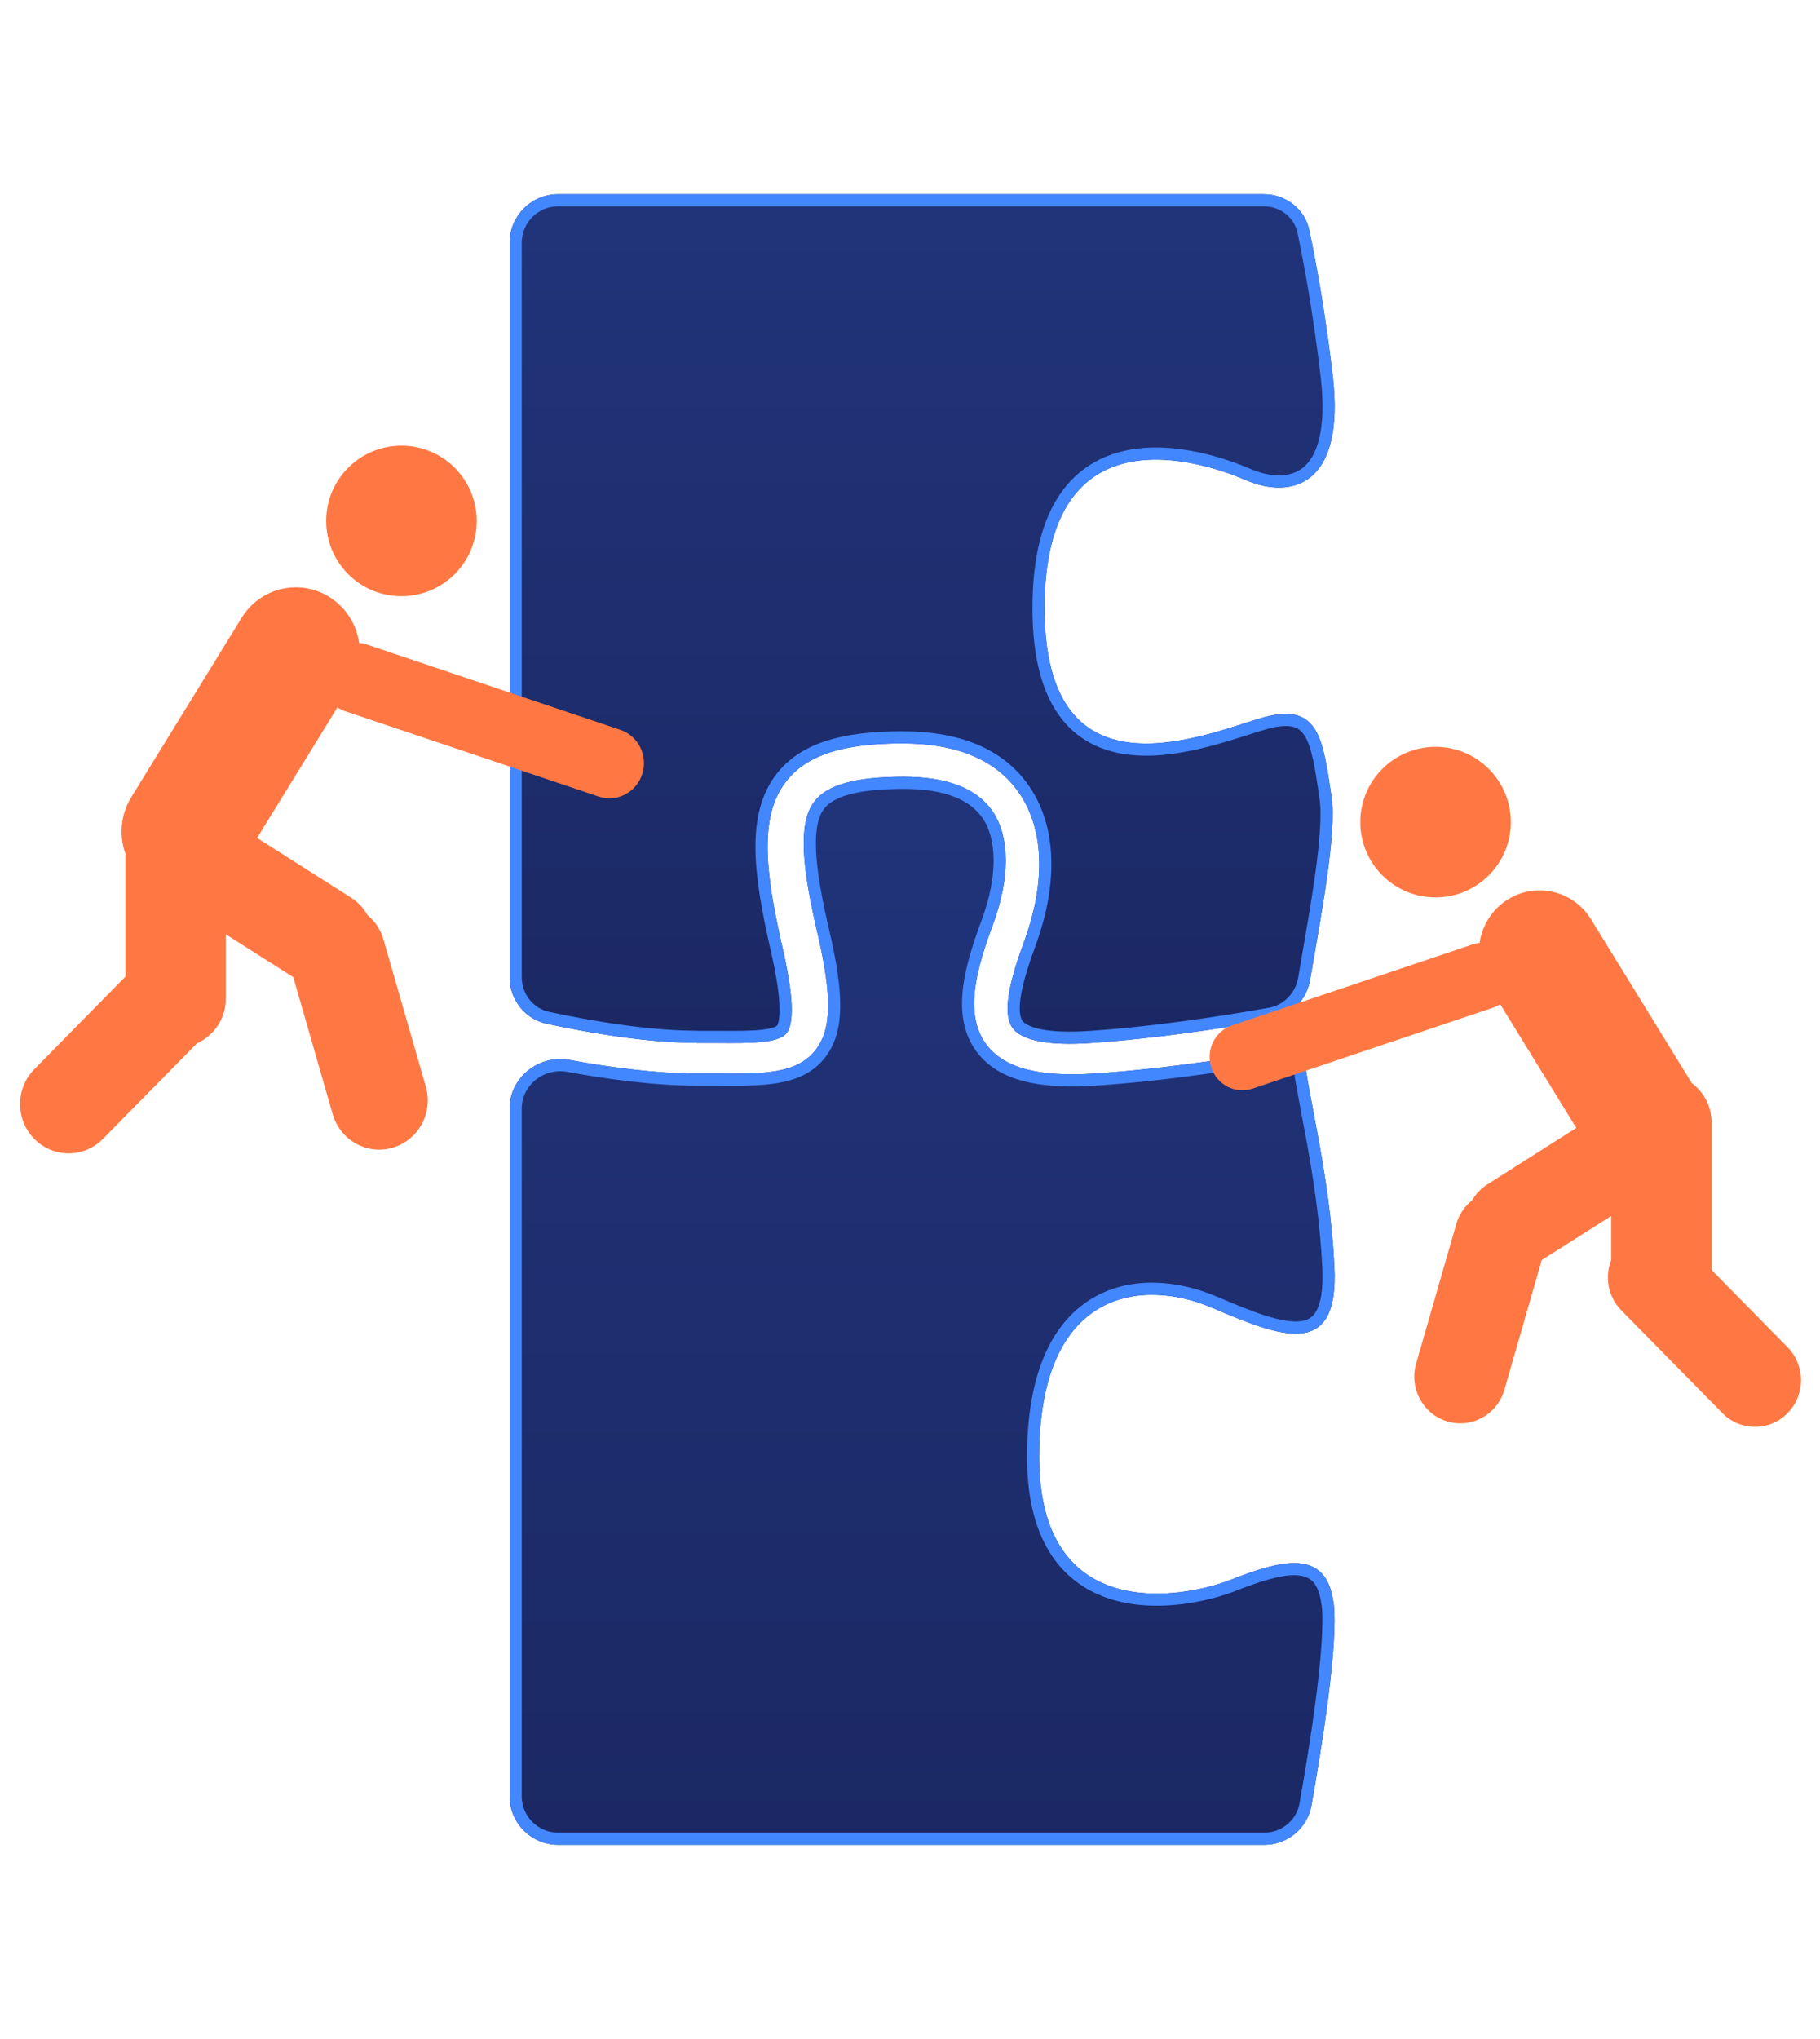 <svg width="75" height="84" viewBox="0 0 75 84" fill="none" xmlns="http://www.w3.org/2000/svg">
<g filter="url(#filter0_d_13_455)">
<path d="M28.703 38.963C28.703 38.964 28.704 38.965 28.706 38.965C28.985 38.965 29.255 38.965 29.511 38.965C30.947 38.975 32.088 38.985 32.417 38.558C32.905 37.928 32.403 35.728 32.238 35.003C31.518 31.86 31.29 29.621 32.388 28.201C33.229 27.113 34.709 26.627 37.185 26.627C39.462 26.627 41.092 27.322 42.02 28.702C43.026 30.197 43.094 32.357 42.204 34.785C41.697 36.17 41.247 37.675 41.725 38.345C42.103 38.866 43.205 39.085 44.907 38.97C47.602 38.791 50.43 38.356 52.377 38.009C53.211 37.86 53.849 37.189 53.99 36.353C54.442 33.689 55.097 30.304 54.869 28.802C54.516 26.478 54.366 24.929 52.103 25.544C49.84 26.165 43.046 29.263 43.046 21.051C43.046 12.838 49.535 15.003 51.348 15.783C53.162 16.562 55.468 16.09 54.917 11.443C54.604 8.802 54.226 6.762 53.957 5.49C53.77 4.606 52.984 4 52.08 4H23C21.896 4 21 4.895 21 6V36.255C21 37.176 21.628 37.982 22.528 38.175C24.293 38.552 26.663 38.96 28.701 38.961C28.702 38.961 28.703 38.962 28.703 38.963Z" fill="url(#paint0_linear_13_455)"/>
<path d="M29.512 38.715H29.511H29.509H29.508H29.506H29.505H29.503H29.502H29.5H29.499H29.497H29.496H29.494H29.493H29.491H29.49H29.488H29.487H29.485H29.484H29.482H29.481H29.479H29.478H29.476H29.475H29.473H29.472H29.47H29.469H29.467H29.466H29.464H29.463H29.461H29.46H29.458H29.457H29.455H29.454H29.452H29.451H29.449H29.448H29.446H29.445H29.443H29.442H29.44H29.439H29.437H29.436H29.434H29.433H29.431H29.43H29.428H29.426H29.425H29.423H29.422H29.42H29.419H29.417H29.416H29.414H29.413H29.411H29.41H29.408H29.407H29.405H29.404H29.402H29.401H29.399H29.398H29.396H29.395H29.393H29.392H29.39H29.389H29.387H29.385H29.384H29.382H29.381H29.379H29.378H29.376H29.375H29.373H29.372H29.37H29.369H29.367H29.366H29.364H29.363H29.361H29.36H29.358H29.356H29.355H29.353H29.352H29.35H29.349H29.347H29.346H29.344H29.343H29.341H29.34H29.338H29.337H29.335H29.333H29.332H29.33H29.329H29.327H29.326H29.324H29.323H29.321H29.32H29.318H29.317H29.315H29.313H29.312H29.31H29.309H29.307H29.306H29.304H29.303H29.301H29.3H29.298H29.297H29.295H29.293H29.292H29.29H29.289H29.287H29.286H29.284H29.283H29.281H29.279H29.278H29.276H29.275H29.273H29.272H29.27H29.269H29.267H29.266H29.264H29.262H29.261H29.259H29.258H29.256H29.255H29.253H29.252H29.25H29.249H29.247H29.245H29.244H29.242H29.241H29.239H29.238H29.236H29.235H29.233H29.232H29.23H29.228H29.227H29.225H29.224H29.222H29.221H29.219H29.218H29.216H29.214H29.213H29.211H29.21H29.208H29.207H29.205H29.203H29.202H29.2H29.199H29.197H29.196H29.194H29.192H29.191H29.189H29.188H29.186H29.185H29.183H29.182H29.18H29.178H29.177H29.175H29.174H29.172H29.171H29.169H29.168H29.166H29.164H29.163H29.161H29.16H29.158H29.157H29.155H29.153H29.152H29.15H29.149H29.147H29.146H29.144H29.142H29.141H29.139H29.138H29.136H29.135H29.133H29.131H29.13H29.128H29.127H29.125H29.124H29.122H29.12H29.119H29.117H29.116H29.114H29.113H29.111H29.109H29.108H29.106H29.105H29.103H29.102H29.1H29.098H29.097H29.095H29.094H29.092H29.09H29.089H29.087H29.086H29.084H29.083H29.081H29.079H29.078H29.076H29.075H29.073H29.072H29.07H29.068H29.067H29.065H29.064H29.062H29.06H29.059H29.057H29.056H29.054H29.052H29.051H29.049H29.048H29.046H29.045H29.043H29.041H29.04H29.038H29.037H29.035H29.033H29.032H29.03H29.029H29.027H29.026H29.024H29.022H29.021H29.019H29.017H29.016H29.014H29.013H29.011H29.01H29.008H29.006H29.005H29.003H29.002H29H28.998H28.997H28.995H28.994H28.992H28.99H28.989H28.987H28.986H28.984H28.983H28.981H28.979H28.978H28.976H28.974H28.973H28.971H28.97H28.968H28.966H28.965H28.963H28.962H28.96H28.959H28.957H28.955H28.954H28.952H28.951H28.949H28.947H28.946H28.944H28.942H28.941H28.939H28.938H28.936H28.934H28.933H28.931H28.93H28.928H28.926H28.925H28.923H28.922H28.92H28.918H28.917H28.915H28.913H28.912H28.91H28.909H28.907H28.905H28.904H28.902H28.901H28.899H28.897H28.896H28.894H28.893H28.891H28.889H28.888H28.886H28.884H28.883H28.881H28.88H28.878H28.877H28.875H28.873H28.872H28.87H28.868H28.867H28.865H28.864H28.862H28.86H28.859H28.857H28.855H28.854H28.852H28.851H28.849H28.847H28.846H28.844H28.843H28.841H28.839H28.838H28.836H28.834H28.833H28.831H28.83H28.828H28.826H28.825H28.823H28.822H28.82H28.818H28.817H28.815H28.813H28.812H28.81H28.808H28.807H28.805H28.804H28.802H28.8H28.799H28.797H28.796H28.794H28.792H28.791H28.789H28.787H28.786H28.784H28.782H28.781H28.779H28.778H28.776H28.774H28.773H28.771H28.77H28.768H28.766H28.765H28.763H28.761H28.76H28.758H28.756H28.755H28.753H28.752H28.751C28.735 38.712 28.718 38.711 28.701 38.711C26.69 38.71 24.341 38.307 22.581 37.93C21.8 37.763 21.25 37.063 21.25 36.255V6C21.25 5.034 22.034 4.25 23 4.25H52.08C52.872 4.25 53.551 4.78 53.713 5.542C53.98 6.807 54.357 8.84 54.669 11.472L54.669 11.472C54.942 13.773 54.493 14.937 53.861 15.454C53.233 15.969 52.317 15.927 51.447 15.553C50.535 15.161 48.396 14.395 46.466 14.8C45.488 15.005 44.559 15.512 43.881 16.513C43.207 17.508 42.796 18.968 42.796 21.051C42.796 23.134 43.226 24.544 43.946 25.459C44.672 26.382 45.664 26.767 46.704 26.859C47.737 26.95 48.831 26.753 49.796 26.501C50.28 26.374 50.736 26.233 51.14 26.105C51.218 26.079 51.294 26.055 51.368 26.032C51.677 25.933 51.945 25.847 52.168 25.786C52.712 25.638 53.096 25.63 53.372 25.707C53.639 25.782 53.833 25.944 53.988 26.2C54.148 26.465 54.264 26.824 54.361 27.278C54.445 27.669 54.512 28.112 54.586 28.602C54.597 28.68 54.609 28.759 54.622 28.839C54.729 29.549 54.629 30.735 54.437 32.107C54.293 33.131 54.102 34.236 53.919 35.29C53.859 35.638 53.8 35.98 53.744 36.311C53.619 37.048 53.058 37.634 52.333 37.763C50.39 38.109 47.572 38.543 44.891 38.721L44.891 38.721C44.051 38.777 43.374 38.75 42.868 38.651C42.354 38.549 42.061 38.382 41.928 38.199C41.845 38.082 41.792 37.913 41.776 37.684C41.761 37.455 41.785 37.183 41.841 36.878C41.953 36.267 42.186 35.562 42.439 34.871L42.439 34.871C43.344 32.402 43.296 30.149 42.228 28.563C41.237 27.089 39.511 26.377 37.185 26.377C34.69 26.377 33.106 26.864 32.19 28.048L32.19 28.048C31.594 28.819 31.371 29.797 31.381 30.958C31.391 32.117 31.634 33.485 31.994 35.059L31.997 35.07C32.08 35.437 32.242 36.148 32.324 36.846C32.366 37.198 32.386 37.538 32.369 37.823C32.35 38.119 32.293 38.31 32.219 38.405L32.219 38.406C32.179 38.457 32.099 38.515 31.947 38.566C31.796 38.617 31.599 38.653 31.355 38.677C30.867 38.725 30.24 38.721 29.521 38.715L29.512 38.715Z" stroke="#4387FF" stroke-width="0.5"/>
</g>
<g filter="url(#filter1_d_13_455)">
<path d="M54.951 62.012C54.947 62.009 54.945 62.005 54.945 62C54.641 59.706 52.672 60.321 50.703 61.087C48.731 61.855 42.823 62.932 42.823 56.02C42.823 49.107 47.066 48.645 49.945 49.874C52.824 51.105 55.179 52.025 54.989 48.187C54.8 44.349 53.887 41.122 53.737 39.429C53.719 39.248 53.563 39.106 53.384 39.139C51.404 39.5 48.165 40.027 45.095 40.226C42.77 40.379 41.352 39.99 40.633 39.011C39.692 37.727 40.289 35.793 40.92 34.086C41.629 32.172 41.619 30.47 40.901 29.417C40.255 28.477 39.026 28 37.245 28C35.274 28 34.104 28.32 33.569 29.004C32.836 29.943 33.089 31.877 33.696 34.489C34.298 37.078 34.269 38.416 33.599 39.267C32.822 40.251 31.443 40.241 29.53 40.226C29.278 40.226 29.011 40.226 28.734 40.226C27.012 40.226 25.105 39.967 23.475 39.666C22.205 39.432 21 40.383 21 41.674V70C21 71.105 21.896 72 23 72H52.098C53.053 72 53.874 71.326 54.042 70.386C54.466 68.007 55.167 63.665 54.956 62.024C54.956 62.019 54.954 62.016 54.951 62.012Z" fill="url(#paint1_linear_13_455)"/>
<path d="M53.488 39.453C53.544 40.075 53.7 40.902 53.883 41.871C53.954 42.244 54.028 42.637 54.103 43.048C54.373 44.542 54.646 46.296 54.74 48.199C54.786 49.142 54.673 49.748 54.467 50.122C54.272 50.476 53.984 50.642 53.592 50.682C53.182 50.725 52.664 50.628 52.051 50.431C51.441 50.236 50.765 49.953 50.043 49.645C48.564 49.013 46.694 48.797 45.179 49.678C43.65 50.566 42.573 52.518 42.573 56.02C42.573 57.782 42.95 59.065 43.57 59.976C44.193 60.891 45.046 61.411 45.954 61.674C47.753 62.194 49.784 61.713 50.793 61.32C51.789 60.933 52.722 60.611 53.436 60.646C53.782 60.662 54.053 60.762 54.256 60.961C54.461 61.162 54.626 61.494 54.697 62.033C54.7 62.054 54.705 62.076 54.713 62.096C54.805 62.889 54.688 64.33 54.489 65.897C54.288 67.479 54.008 69.154 53.796 70.342C53.65 71.161 52.934 71.75 52.098 71.75H23C22.034 71.75 21.25 70.966 21.25 70V41.674C21.25 40.548 22.304 39.705 23.43 39.912C25.067 40.214 26.99 40.476 28.734 40.476H28.736H28.737H28.739H28.741H28.742H28.744H28.745H28.747H28.749H28.75H28.752H28.753H28.755H28.757H28.758H28.76H28.762H28.763H28.765H28.766H28.768H28.77H28.771H28.773H28.774H28.776H28.778H28.779H28.781H28.783H28.784H28.786H28.787H28.789H28.791H28.792H28.794H28.796H28.797H28.799H28.8H28.802H28.803H28.805H28.807H28.808H28.81H28.812H28.813H28.815H28.816H28.818H28.82H28.821H28.823H28.825H28.826H28.828H28.829H28.831H28.832H28.834H28.836H28.837H28.839H28.84H28.842H28.844H28.845H28.847H28.849H28.85H28.852H28.853H28.855H28.857H28.858H28.86H28.861H28.863H28.865H28.866H28.868H28.869H28.871H28.873H28.874H28.876H28.877H28.879H28.881H28.882H28.884H28.885H28.887H28.889H28.89H28.892H28.893H28.895H28.897H28.898H28.9H28.901H28.903H28.905H28.906H28.908H28.909H28.911H28.913H28.914H28.916H28.917H28.919H28.921H28.922H28.924H28.925H28.927H28.928H28.93H28.932H28.933H28.935H28.936H28.938H28.94H28.941H28.943H28.944H28.946H28.948H28.949H28.951H28.952H28.954H28.956H28.957H28.959H28.96H28.962H28.963H28.965H28.967H28.968H28.97H28.971H28.973H28.975H28.976H28.978H28.979H28.981H28.983H28.984H28.986H28.987H28.989H28.991H28.992H28.994H28.995H28.997H28.998H29H29.002H29.003H29.005H29.006H29.008H29.009H29.011H29.013H29.014H29.016H29.017H29.019H29.02H29.022H29.024H29.025H29.027H29.028H29.03H29.032H29.033H29.035H29.036H29.038H29.039H29.041H29.043H29.044H29.046H29.047H29.049H29.05H29.052H29.054H29.055H29.057H29.058H29.06H29.061H29.063H29.065H29.066H29.068H29.069H29.071H29.072H29.074H29.076H29.077H29.079H29.08H29.082H29.083H29.085H29.087H29.088H29.09H29.091H29.093H29.094H29.096H29.098H29.099H29.101H29.102H29.104H29.105H29.107H29.108H29.11H29.112H29.113H29.115H29.116H29.118H29.119H29.121H29.122H29.124H29.126H29.127H29.129H29.13H29.132H29.133H29.135H29.137H29.138H29.14H29.141H29.143H29.144H29.146H29.148H29.149H29.151H29.152H29.154H29.155H29.157H29.158H29.16H29.161H29.163H29.165H29.166H29.168H29.169H29.171H29.172H29.174H29.175H29.177H29.178H29.18H29.182H29.183H29.185H29.186H29.188H29.189H29.191H29.192H29.194H29.196H29.197H29.199H29.2H29.202H29.203H29.205H29.206H29.208H29.209H29.211H29.213H29.214H29.216H29.217H29.219H29.22H29.222H29.223H29.225H29.227H29.228H29.23H29.231H29.233H29.234H29.236H29.237H29.239H29.24H29.242H29.243H29.245H29.247H29.248H29.25H29.251H29.253H29.254H29.256H29.257H29.259H29.26H29.262H29.263H29.265H29.266H29.268H29.27H29.271H29.273H29.274H29.276H29.277H29.279H29.28H29.282H29.283H29.285H29.286H29.288H29.289H29.291H29.293H29.294H29.296H29.297H29.299H29.3H29.302H29.303H29.305H29.306H29.308H29.309H29.311H29.312H29.314H29.315H29.317H29.318H29.32H29.322H29.323H29.325H29.326H29.328H29.329H29.331H29.332H29.334H29.335H29.337H29.338H29.34H29.341H29.343H29.344H29.346H29.347H29.349H29.35H29.352H29.353H29.355H29.356H29.358H29.36H29.361H29.363H29.364H29.366H29.367H29.369H29.37H29.372H29.373H29.375H29.376H29.378H29.379H29.381H29.382H29.384H29.385H29.387H29.388H29.39H29.391H29.393H29.394H29.396H29.397H29.399H29.4H29.402H29.403H29.405H29.406H29.408H29.409H29.411H29.412H29.414H29.415H29.417H29.418H29.42H29.421H29.423H29.424H29.426H29.427H29.429H29.43H29.432H29.433H29.435H29.436H29.438H29.439H29.441H29.442H29.444H29.445H29.447H29.448H29.45H29.451H29.453H29.454H29.456H29.457H29.459H29.46H29.462H29.463H29.465H29.466H29.468H29.469H29.471H29.472H29.474H29.475H29.477H29.478H29.48H29.481H29.483H29.484H29.486H29.487H29.489H29.49H29.492H29.493H29.495H29.496H29.498H29.499H29.501H29.502H29.503H29.505H29.506H29.508H29.509H29.511H29.512H29.514H29.515H29.517H29.518H29.52H29.521H29.523H29.524H29.526H29.527H29.529H29.53L29.543 40.476C30.486 40.484 31.329 40.49 32.033 40.367C32.75 40.242 33.355 39.979 33.795 39.422L33.795 39.422C34.173 38.941 34.358 38.336 34.374 37.535C34.391 36.739 34.242 35.733 33.939 34.433C33.636 33.129 33.426 32.011 33.38 31.107C33.333 30.194 33.458 29.554 33.767 29.158C33.989 28.873 34.359 28.644 34.934 28.487C35.509 28.329 36.27 28.25 37.245 28.25C38.992 28.25 40.117 28.718 40.694 29.558C41.345 30.512 41.383 32.116 40.685 33.999L40.685 33.999C40.37 34.854 40.053 35.787 39.939 36.675C39.824 37.564 39.907 38.444 40.432 39.159L40.432 39.159C41.233 40.251 42.775 40.629 45.111 40.476C48.196 40.276 51.446 39.746 53.429 39.385C53.438 39.383 53.447 39.385 53.459 39.395C53.473 39.406 53.485 39.427 53.488 39.453ZM53.488 39.453C53.488 39.453 53.488 39.452 53.488 39.451L53.737 39.429L53.488 39.454C53.488 39.453 53.488 39.453 53.488 39.453Z" stroke="#4387FF" stroke-width="0.5"/>
</g>
<path fill-rule="evenodd" clip-rule="evenodd" d="M59.157 36.97C60.87 36.97 62.259 35.581 62.259 33.868C62.259 32.155 60.87 30.767 59.157 30.767C57.444 30.767 56.056 32.155 56.056 33.868C56.056 35.581 57.444 36.97 59.157 36.97ZM65.564 37.872C64.832 36.683 63.29 36.322 62.119 37.065C61.473 37.476 61.075 38.137 60.971 38.847C60.871 38.856 60.77 38.877 60.67 38.911L50.771 42.242C50.064 42.48 49.681 43.256 49.915 43.974L49.916 43.977C50.15 44.695 50.914 45.084 51.621 44.846L61.52 41.515C61.628 41.479 61.729 41.43 61.821 41.37L64.957 46.467L61.29 48.795C61.021 48.966 60.808 49.195 60.659 49.455C60.359 49.694 60.127 50.028 60.011 50.428L58.357 56.173C58.064 57.193 58.64 58.261 59.643 58.559L59.646 58.56C60.65 58.858 61.701 58.273 61.995 57.254L63.533 51.911L66.395 50.094V51.915C66.123 52.607 66.263 53.427 66.815 53.987L70.982 58.22C71.721 58.971 72.92 58.971 73.659 58.22L73.661 58.218C74.401 57.467 74.401 56.249 73.661 55.498L70.53 52.318V46.229C70.53 45.574 70.212 44.991 69.718 44.622L65.564 37.872Z" fill="#FF7843"/>
<path fill-rule="evenodd" clip-rule="evenodd" d="M16.542 24.563C18.255 24.563 19.644 23.175 19.644 21.462C19.644 19.749 18.255 18.36 16.542 18.36C14.829 18.36 13.441 19.749 13.441 21.462C13.441 23.175 14.829 24.563 16.542 24.563ZM5.411 32.839C4.963 33.566 4.901 34.428 5.17 35.176V40.233L1.412 44.05C0.632 44.842 0.632 46.126 1.412 46.919L1.415 46.921C2.194 47.713 3.459 47.713 4.239 46.921L8.116 42.983C8.819 42.66 9.305 41.961 9.305 41.151V38.491L12.085 40.256L13.71 45.903C14.02 46.978 15.129 47.595 16.188 47.28L16.191 47.279C17.249 46.965 17.857 45.838 17.547 44.763L15.802 38.703C15.683 38.289 15.446 37.944 15.139 37.693C14.981 37.41 14.753 37.162 14.462 36.977L10.595 34.521L13.903 29.145C14.001 29.209 14.108 29.261 14.223 29.3L24.665 32.814C25.411 33.065 26.216 32.654 26.463 31.896L26.465 31.893C26.712 31.136 26.307 30.318 25.561 30.067L15.12 26.553C15.013 26.517 14.906 26.495 14.799 26.485C14.69 25.735 14.271 25.037 13.588 24.604C12.353 23.82 10.726 24.201 9.955 25.455L5.411 32.839Z" fill="#FF7843"/>
<defs>
<filter id="filter0_d_13_455" x="13.3" y="0.3" width="49.4" height="50.4" filterUnits="userSpaceOnUse" color-interpolation-filters="sRGB">
<feFlood flood-opacity="0" result="BackgroundImageFix"/>
<feColorMatrix in="SourceAlpha" type="matrix" values="0 0 0 0 0 0 0 0 0 0 0 0 0 0 0 0 0 0 127 0" result="hardAlpha"/>
<feOffset dy="4"/>
<feGaussianBlur stdDeviation="3.85"/>
<feComposite in2="hardAlpha" operator="out"/>
<feColorMatrix type="matrix" values="0 0 0 0 0 0 0 0 0 0 0 0 0 0 0 0 0 0 0.48 0"/>
<feBlend mode="normal" in2="BackgroundImageFix" result="effect1_dropShadow_13_455"/>
<feBlend mode="normal" in="SourceGraphic" in2="effect1_dropShadow_13_455" result="shape"/>
</filter>
<filter id="filter1_d_13_455" x="13.3" y="24.3" width="49.4" height="59.4" filterUnits="userSpaceOnUse" color-interpolation-filters="sRGB">
<feFlood flood-opacity="0" result="BackgroundImageFix"/>
<feColorMatrix in="SourceAlpha" type="matrix" values="0 0 0 0 0 0 0 0 0 0 0 0 0 0 0 0 0 0 127 0" result="hardAlpha"/>
<feOffset dy="4"/>
<feGaussianBlur stdDeviation="3.85"/>
<feComposite in2="hardAlpha" operator="out"/>
<feColorMatrix type="matrix" values="0 0 0 0 0 0 0 0 0 0 0 0 0 0 0 0 0 0 0.48 0"/>
<feBlend mode="normal" in2="BackgroundImageFix" result="effect1_dropShadow_13_455"/>
<feBlend mode="normal" in="SourceGraphic" in2="effect1_dropShadow_13_455" result="shape"/>
</filter>
<linearGradient id="paint0_linear_13_455" x1="38" y1="4" x2="38" y2="39" gradientUnits="userSpaceOnUse">
<stop stop-color="#21347A"/>
<stop offset="1" stop-color="#1B2864"/>
</linearGradient>
<linearGradient id="paint1_linear_13_455" x1="38" y1="28" x2="38" y2="72" gradientUnits="userSpaceOnUse">
<stop stop-color="#21347A"/>
<stop offset="1" stop-color="#1B2864"/>
</linearGradient>
</defs>
</svg>
